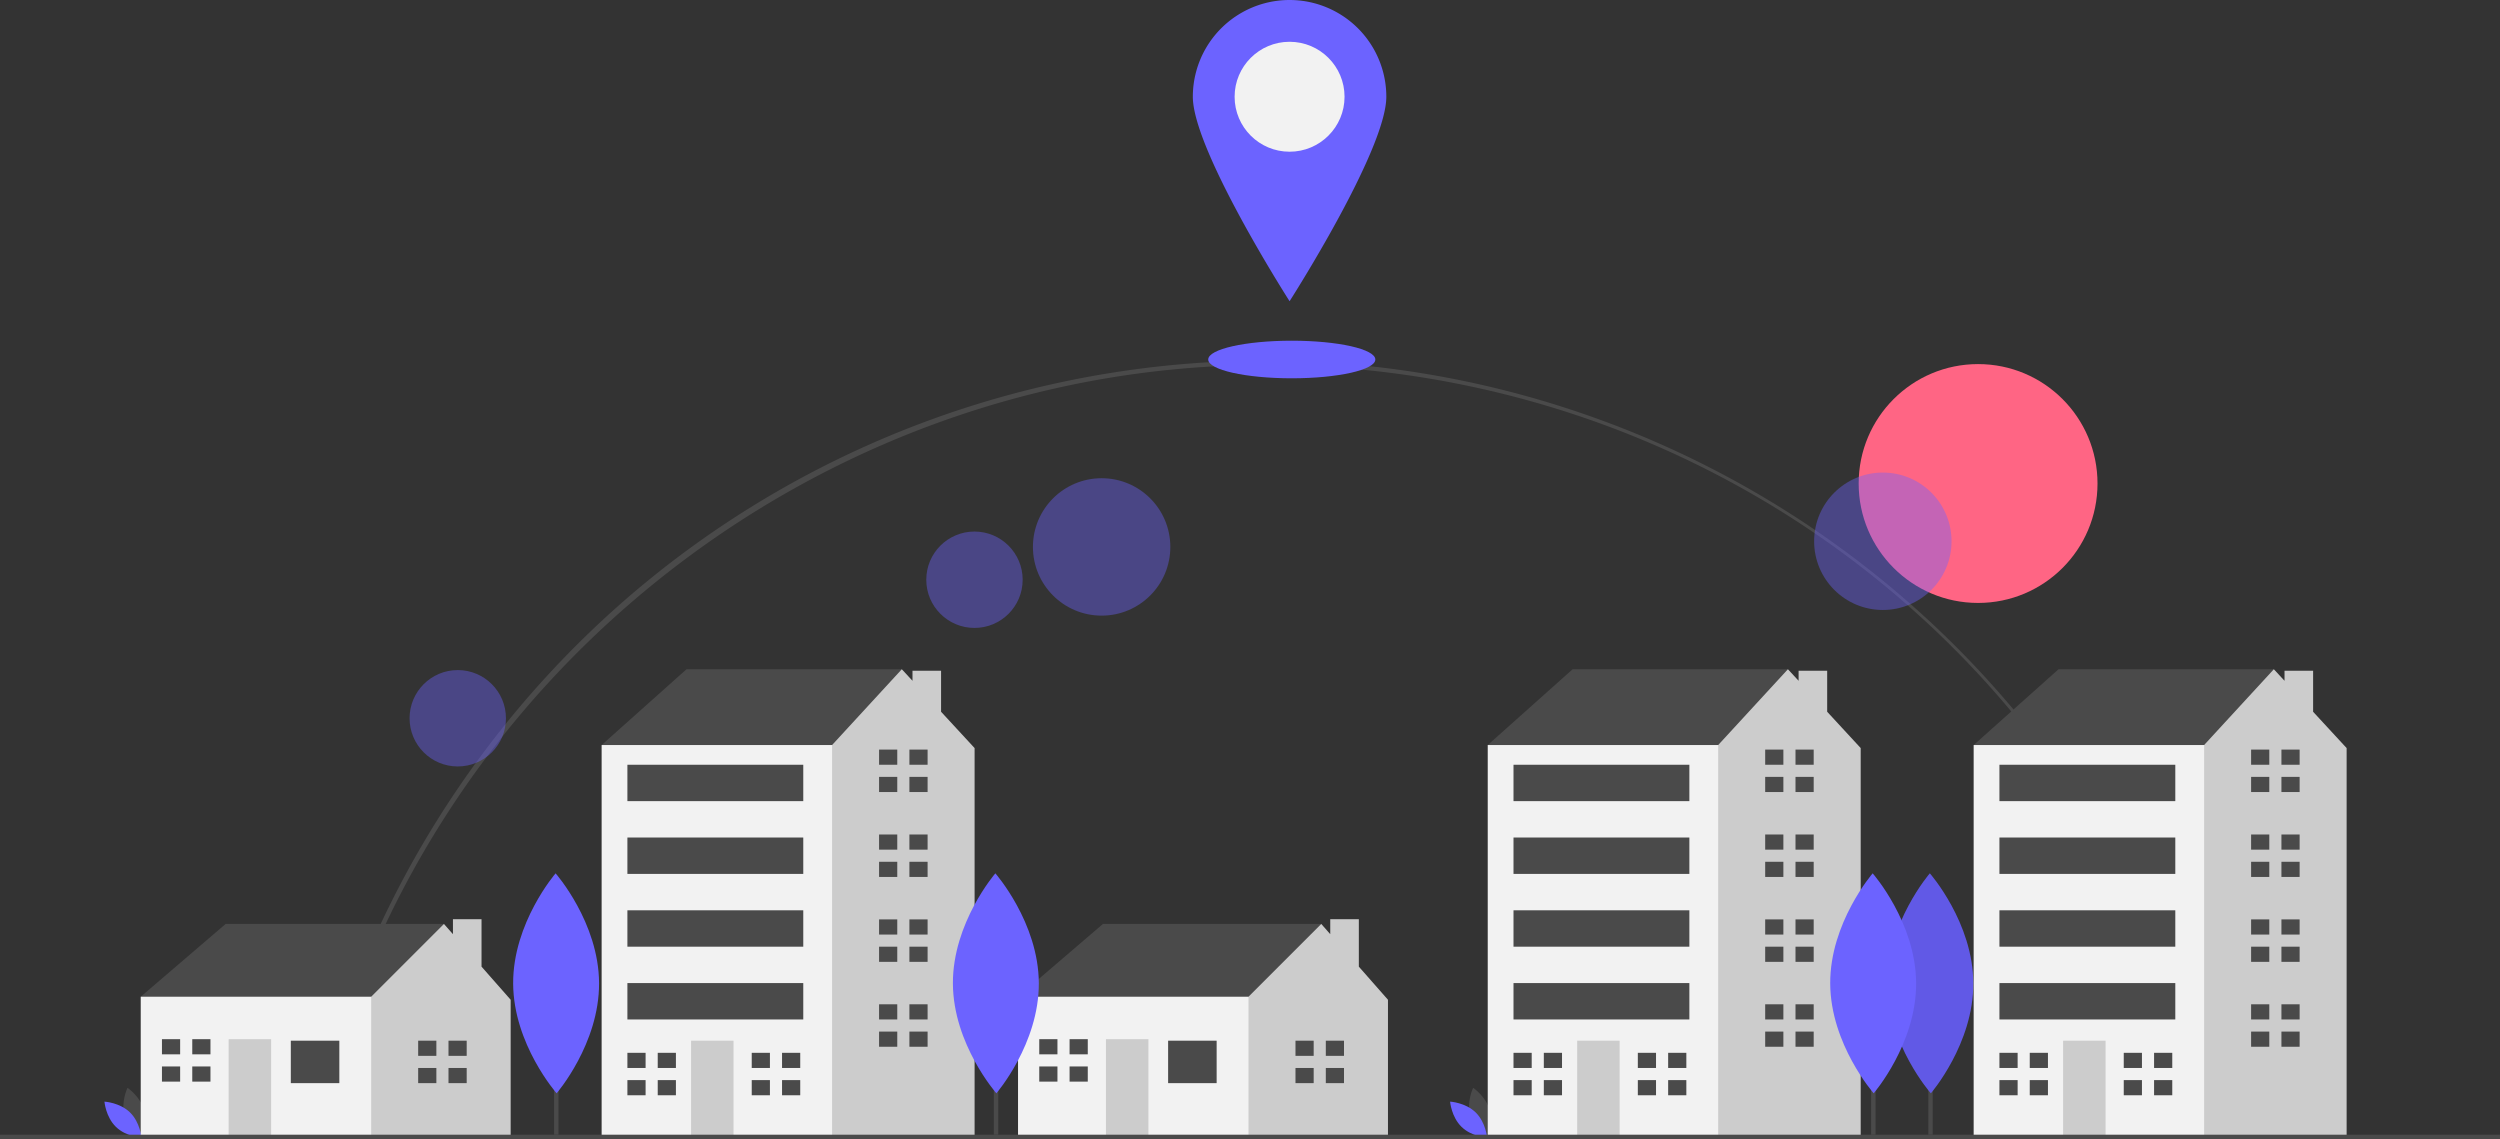 <svg id="a8904fed-7223-4ff2-9071-b444910320a0" data-name="Layer 1" xmlns="http://www.w3.org/2000/svg" width="1137" height="518.057" viewBox="0 0 1137 518.057"><rect x="0" y="0" width="1137" height="518.057" fill="#333333" stroke="none"/><title>best place</title><path d="M175.764,701.583l-1.951-.439c21.756-96.751,76.43-184.609,153.951-247.392A444.114,444.114,0,0,1,1039.919,699.963l-1.949.443C991.916,498.197,814.695,356.972,607,356.972,402.026,356.972,220.666,501.901,175.764,701.583Z" transform="translate(-31.5 -190.972)" fill="#4A4A4A"/><circle cx="899.633" cy="219.903" r="54.315" fill="#ff6584"/><rect x="877" y="437.057" width="2" height="79" fill="#4A4A4A"/><path d="M928.958,638.096c.127,27.624-19.308,50.108-19.308,50.108s-19.642-22.304-19.769-49.928,19.308-50.108,19.308-50.108S928.83,610.472,928.958,638.096Z" transform="translate(-31.5 -190.972)" fill="#6c63ff"/><path d="M928.958,638.096c.127,27.624-19.308,50.108-19.308,50.108s-19.642-22.304-19.769-49.928,19.308-50.108,19.308-50.108S928.83,610.472,928.958,638.096Z" transform="translate(-31.5 -190.972)" opacity="0.1"/><circle cx="501.022" cy="248.742" r="31.248" fill="#6c63ff" opacity="0.4"/><circle cx="443.19" cy="263.666" r="21.92" fill="#6c63ff" opacity="0.4"/><circle cx="208.19" cy="326.666" r="21.92" fill="#6c63ff" opacity="0.4"/><circle cx="856.312" cy="246.171" r="31.248" fill="#6c63ff" opacity="0.4"/><path d="M88.131,698.244c1.694,6.262,7.496,10.14,7.496,10.14s3.056-6.274,1.362-12.536-7.496-10.14-7.496-10.14S86.437,691.982,88.131,698.244Z" transform="translate(-31.5 -190.972)" fill="#4A4A4A"/><path d="M90.62,696.898c4.648,4.525,5.216,11.481,5.216,11.481s-6.968-.38-11.617-4.905-5.216-11.481-5.216-11.481S85.972,692.374,90.62,696.898Z" transform="translate(-31.5 -190.972)" fill="#6c63ff"/><path d="M700.131,698.244c1.694,6.262,7.496,10.14,7.496,10.14s3.056-6.274,1.362-12.536-7.496-10.14-7.496-10.14S698.437,691.982,700.131,698.244Z" transform="translate(-31.5 -190.972)" fill="#4A4A4A"/><path d="M702.62,696.898c4.648,4.525,5.216,11.481,5.216,11.481s-6.968-.38-11.617-4.905-5.216-11.481-5.216-11.481S697.971,692.374,702.62,696.898Z" transform="translate(-31.5 -190.972)" fill="#6c63ff"/><polygon points="68.137 460.203 64 453.308 102.614 420.21 201.908 420.21 201.908 429.863 166.052 468.478 124.679 476.752 68.137 460.203" fill="#4A4A4A"/><polygon points="219 439.633 219 418.056 206 418.056 206 424.86 201.908 420.21 168.81 453.308 163.293 458.824 156.398 486.406 168.81 516.745 232.247 516.745 232.247 454.687 219 439.633" fill="#ccc"/><rect x="64" y="453.308" width="104.81" height="63.438" fill="#f2f2f2"/><rect x="132.264" y="473.304" width="22.065" height="19.307" fill="#4A4A4A"/><rect x="103.993" y="472.615" width="19.307" height="44.13" fill="#ccc"/><polygon points="81.928 479.51 81.928 472.615 73.654 472.615 73.654 479.51 81.238 479.51 81.928 479.51" fill="#4A4A4A"/><polygon points="81.238 485.026 73.654 485.026 73.654 491.922 81.928 491.922 81.928 485.026 81.238 485.026" fill="#4A4A4A"/><rect x="87.444" y="472.615" width="8.274" height="6.895" fill="#4A4A4A"/><rect x="87.444" y="485.026" width="8.274" height="6.895" fill="#4A4A4A"/><polygon points="198.46 480.2 198.46 473.304 190.185 473.304 190.185 480.2 197.77 480.2 198.46 480.2" fill="#4A4A4A"/><polygon points="197.77 485.716 190.185 485.716 190.185 492.611 198.46 492.611 198.46 485.716 197.77 485.716" fill="#4A4A4A"/><rect x="203.976" y="473.304" width="8.274" height="6.895" fill="#4A4A4A"/><rect x="203.976" y="485.716" width="8.274" height="6.895" fill="#4A4A4A"/><polygon points="467.137 460.203 463 453.308 501.614 420.21 600.908 420.21 600.908 429.863 565.052 468.478 523.679 476.752 467.137 460.203" fill="#4A4A4A"/><polygon points="618 439.633 618 418.056 605 418.056 605 424.86 600.908 420.21 567.81 453.308 562.293 458.824 555.398 486.406 567.81 516.745 631.247 516.745 631.247 454.687 618 439.633" fill="#ccc"/><rect x="463" y="453.308" width="104.81" height="63.438" fill="#f2f2f2"/><rect x="531.264" y="473.304" width="22.065" height="19.307" fill="#4A4A4A"/><rect x="502.993" y="472.615" width="19.307" height="44.13" fill="#ccc"/><polygon points="480.928 479.51 480.928 472.615 472.654 472.615 472.654 479.51 480.238 479.51 480.928 479.51" fill="#4A4A4A"/><polygon points="480.238 485.026 472.654 485.026 472.654 491.922 480.928 491.922 480.928 485.026 480.238 485.026" fill="#4A4A4A"/><rect x="486.444" y="472.615" width="8.274" height="6.895" fill="#4A4A4A"/><rect x="486.444" y="485.026" width="8.274" height="6.895" fill="#4A4A4A"/><polygon points="597.46 480.2 597.46 473.304 589.185 473.304 589.185 480.2 596.77 480.2 597.46 480.2" fill="#4A4A4A"/><polygon points="596.77 485.716 589.185 485.716 589.185 492.611 597.46 492.611 597.46 485.716 596.77 485.716" fill="#4A4A4A"/><rect x="602.976" y="473.304" width="8.274" height="6.895" fill="#4A4A4A"/><rect x="602.976" y="485.716" width="8.274" height="6.895" fill="#4A4A4A"/><polygon points="280.515 344.361 273.62 338.844 312.234 304.367 410.148 304.367 410.148 334.707 346.711 377.459 280.515 344.361" fill="#4A4A4A"/><polygon points="428 323.707 428 305.056 415 305.056 415 309.624 410.148 304.367 378.429 338.844 366.018 347.119 346.773 487.722 375.796 516.745 443.246 516.745 443.246 340.223 428 323.707" fill="#ccc"/><rect x="273.62" y="338.844" width="104.81" height="177.901" fill="#f2f2f2"/><rect x="314.302" y="473.304" width="19.307" height="43.441" fill="#ccc"/><polygon points="293.616 485.716 293.616 478.821 285.342 478.821 285.342 485.716 292.927 485.716 293.616 485.716" fill="#4A4A4A"/><polygon points="292.927 491.232 285.342 491.232 285.342 498.128 293.616 498.128 293.616 491.232 292.927 491.232" fill="#4A4A4A"/><rect x="299.132" y="478.821" width="8.274" height="6.895" fill="#4A4A4A"/><rect x="299.132" y="491.232" width="8.274" height="6.895" fill="#4A4A4A"/><polygon points="350.158 485.716 350.158 478.821 341.884 478.821 341.884 485.716 349.469 485.716 350.158 485.716" fill="#4A4A4A"/><polygon points="349.469 491.232 341.884 491.232 341.884 498.128 350.158 498.128 350.158 491.232 349.469 491.232" fill="#4A4A4A"/><rect x="355.675" y="478.821" width="8.274" height="6.895" fill="#4A4A4A"/><rect x="355.675" y="491.232" width="8.274" height="6.895" fill="#4A4A4A"/><polygon points="408.079 347.808 408.079 340.913 399.805 340.913 399.805 347.808 407.39 347.808 408.079 347.808" fill="#4A4A4A"/><polygon points="407.39 353.325 399.805 353.325 399.805 360.22 408.079 360.22 408.079 353.325 407.39 353.325" fill="#4A4A4A"/><rect x="413.596" y="340.913" width="8.274" height="6.895" fill="#4A4A4A"/><rect x="413.596" y="353.325" width="8.274" height="6.895" fill="#4A4A4A"/><polygon points="408.079 386.423 408.079 379.527 399.805 379.527 399.805 386.423 407.39 386.423 408.079 386.423" fill="#4A4A4A"/><polygon points="407.39 391.939 399.805 391.939 399.805 398.834 408.079 398.834 408.079 391.939 407.39 391.939" fill="#4A4A4A"/><rect x="413.596" y="379.527" width="8.274" height="6.895" fill="#4A4A4A"/><rect x="413.596" y="391.939" width="8.274" height="6.895" fill="#4A4A4A"/><polygon points="408.079 425.037 408.079 418.141 399.805 418.141 399.805 425.037 407.39 425.037 408.079 425.037" fill="#4A4A4A"/><polygon points="407.39 430.553 399.805 430.553 399.805 437.448 408.079 437.448 408.079 430.553 407.39 430.553" fill="#4A4A4A"/><rect x="413.596" y="418.141" width="8.274" height="6.895" fill="#4A4A4A"/><rect x="413.596" y="430.553" width="8.274" height="6.895" fill="#4A4A4A"/><polygon points="408.079 463.651 408.079 456.755 399.805 456.755 399.805 463.651 407.39 463.651 408.079 463.651" fill="#4A4A4A"/><polygon points="407.39 469.167 399.805 469.167 399.805 476.062 408.079 476.062 408.079 469.167 407.39 469.167" fill="#4A4A4A"/><rect x="413.596" y="456.755" width="8.274" height="6.895" fill="#4A4A4A"/><rect x="413.596" y="469.167" width="8.274" height="6.895" fill="#4A4A4A"/><rect x="285.342" y="347.808" width="79.986" height="16.549" fill="#4A4A4A"/><rect x="285.342" y="380.906" width="79.986" height="16.549" fill="#4A4A4A"/><rect x="285.342" y="414.004" width="79.986" height="16.549" fill="#4A4A4A"/><rect x="285.342" y="447.102" width="79.986" height="16.549" fill="#4A4A4A"/><polygon points="683.515 344.361 676.62 338.844 715.234 304.367 813.148 304.367 813.148 334.707 749.711 377.459 683.515 344.361" fill="#4A4A4A"/><polygon points="831 323.707 831 305.056 818 305.056 818 309.624 813.148 304.367 781.429 338.844 769.018 347.119 749.773 487.722 778.796 516.745 846.246 516.745 846.246 340.223 831 323.707" fill="#ccc"/><rect x="676.62" y="338.844" width="104.81" height="177.901" fill="#f2f2f2"/><rect x="717.302" y="473.304" width="19.307" height="43.441" fill="#ccc"/><polygon points="696.616 485.716 696.616 478.821 688.342 478.821 688.342 485.716 695.927 485.716 696.616 485.716" fill="#4A4A4A"/><polygon points="695.927 491.232 688.342 491.232 688.342 498.128 696.616 498.128 696.616 491.232 695.927 491.232" fill="#4A4A4A"/><rect x="702.132" y="478.821" width="8.274" height="6.895" fill="#4A4A4A"/><rect x="702.132" y="491.232" width="8.274" height="6.895" fill="#4A4A4A"/><polygon points="753.158 485.716 753.158 478.821 744.884 478.821 744.884 485.716 752.469 485.716 753.158 485.716" fill="#4A4A4A"/><polygon points="752.469 491.232 744.884 491.232 744.884 498.128 753.158 498.128 753.158 491.232 752.469 491.232" fill="#4A4A4A"/><rect x="758.675" y="478.821" width="8.274" height="6.895" fill="#4A4A4A"/><rect x="758.675" y="491.232" width="8.274" height="6.895" fill="#4A4A4A"/><polygon points="811.079 347.808 811.079 340.913 802.805 340.913 802.805 347.808 810.39 347.808 811.079 347.808" fill="#4A4A4A"/><polygon points="810.39 353.325 802.805 353.325 802.805 360.22 811.079 360.22 811.079 353.325 810.39 353.325" fill="#4A4A4A"/><rect x="816.596" y="340.913" width="8.274" height="6.895" fill="#4A4A4A"/><rect x="816.596" y="353.325" width="8.274" height="6.895" fill="#4A4A4A"/><polygon points="811.079 386.423 811.079 379.527 802.805 379.527 802.805 386.423 810.39 386.423 811.079 386.423" fill="#4A4A4A"/><polygon points="810.39 391.939 802.805 391.939 802.805 398.834 811.079 398.834 811.079 391.939 810.39 391.939" fill="#4A4A4A"/><rect x="816.596" y="379.527" width="8.274" height="6.895" fill="#4A4A4A"/><rect x="816.596" y="391.939" width="8.274" height="6.895" fill="#4A4A4A"/><polygon points="811.079 425.037 811.079 418.141 802.805 418.141 802.805 425.037 810.39 425.037 811.079 425.037" fill="#4A4A4A"/><polygon points="810.39 430.553 802.805 430.553 802.805 437.448 811.079 437.448 811.079 430.553 810.39 430.553" fill="#4A4A4A"/><rect x="816.596" y="418.141" width="8.274" height="6.895" fill="#4A4A4A"/><rect x="816.596" y="430.553" width="8.274" height="6.895" fill="#4A4A4A"/><polygon points="811.079 463.651 811.079 456.755 802.805 456.755 802.805 463.651 810.39 463.651 811.079 463.651" fill="#4A4A4A"/><polygon points="810.39 469.167 802.805 469.167 802.805 476.062 811.079 476.062 811.079 469.167 810.39 469.167" fill="#4A4A4A"/><rect x="816.596" y="456.755" width="8.274" height="6.895" fill="#4A4A4A"/><rect x="816.596" y="469.167" width="8.274" height="6.895" fill="#4A4A4A"/><rect x="688.342" y="347.808" width="79.986" height="16.549" fill="#4A4A4A"/><rect x="688.342" y="380.906" width="79.986" height="16.549" fill="#4A4A4A"/><rect x="688.342" y="414.004" width="79.986" height="16.549" fill="#4A4A4A"/><rect x="688.342" y="447.102" width="79.986" height="16.549" fill="#4A4A4A"/><polygon points="904.515 344.361 897.62 338.844 936.234 304.367 1034.148 304.367 1034.148 334.707 970.711 377.459 904.515 344.361" fill="#4A4A4A"/><polygon points="1052 323.707 1052 305.056 1039 305.056 1039 309.624 1034.148 304.367 1002.429 338.844 990.018 347.119 970.773 487.722 999.796 516.745 1067.246 516.745 1067.246 340.223 1052 323.707" fill="#ccc"/><rect x="897.62" y="338.844" width="104.81" height="177.901" fill="#f2f2f2"/><rect x="938.302" y="473.304" width="19.307" height="43.441" fill="#ccc"/><polygon points="917.616 485.716 917.616 478.821 909.342 478.821 909.342 485.716 916.927 485.716 917.616 485.716" fill="#4A4A4A"/><polygon points="916.927 491.232 909.342 491.232 909.342 498.128 917.616 498.128 917.616 491.232 916.927 491.232" fill="#4A4A4A"/><rect x="923.132" y="478.821" width="8.274" height="6.895" fill="#4A4A4A"/><rect x="923.132" y="491.232" width="8.274" height="6.895" fill="#4A4A4A"/><polygon points="974.158 485.716 974.158 478.821 965.884 478.821 965.884 485.716 973.469 485.716 974.158 485.716" fill="#4A4A4A"/><polygon points="973.469 491.232 965.884 491.232 965.884 498.128 974.158 498.128 974.158 491.232 973.469 491.232" fill="#4A4A4A"/><rect x="979.675" y="478.821" width="8.274" height="6.895" fill="#4A4A4A"/><rect x="979.675" y="491.232" width="8.274" height="6.895" fill="#4A4A4A"/><polygon points="1032.079 347.808 1032.079 340.913 1023.805 340.913 1023.805 347.808 1031.39 347.808 1032.079 347.808" fill="#4A4A4A"/><polygon points="1031.39 353.325 1023.805 353.325 1023.805 360.22 1032.079 360.22 1032.079 353.325 1031.39 353.325" fill="#4A4A4A"/><rect x="1037.596" y="340.913" width="8.274" height="6.895" fill="#4A4A4A"/><rect x="1037.596" y="353.325" width="8.274" height="6.895" fill="#4A4A4A"/><polygon points="1032.079 386.423 1032.079 379.527 1023.805 379.527 1023.805 386.423 1031.39 386.423 1032.079 386.423" fill="#4A4A4A"/><polygon points="1031.39 391.939 1023.805 391.939 1023.805 398.834 1032.079 398.834 1032.079 391.939 1031.39 391.939" fill="#4A4A4A"/><rect x="1037.596" y="379.527" width="8.274" height="6.895" fill="#4A4A4A"/><rect x="1037.596" y="391.939" width="8.274" height="6.895" fill="#4A4A4A"/><polygon points="1032.079 425.037 1032.079 418.141 1023.805 418.141 1023.805 425.037 1031.39 425.037 1032.079 425.037" fill="#4A4A4A"/><polygon points="1031.39 430.553 1023.805 430.553 1023.805 437.448 1032.079 437.448 1032.079 430.553 1031.39 430.553" fill="#4A4A4A"/><rect x="1037.596" y="418.141" width="8.274" height="6.895" fill="#4A4A4A"/><rect x="1037.596" y="430.553" width="8.274" height="6.895" fill="#4A4A4A"/><polygon points="1032.079 463.651 1032.079 456.755 1023.805 456.755 1023.805 463.651 1031.39 463.651 1032.079 463.651" fill="#4A4A4A"/><polygon points="1031.39 469.167 1023.805 469.167 1023.805 476.062 1032.079 476.062 1032.079 469.167 1031.39 469.167" fill="#4A4A4A"/><rect x="1037.596" y="456.755" width="8.274" height="6.895" fill="#4A4A4A"/><rect x="1037.596" y="469.167" width="8.274" height="6.895" fill="#4A4A4A"/><rect x="909.342" y="347.808" width="79.986" height="16.549" fill="#4A4A4A"/><rect x="909.342" y="380.906" width="79.986" height="16.549" fill="#4A4A4A"/><rect x="909.342" y="414.004" width="79.986" height="16.549" fill="#4A4A4A"/><rect x="909.342" y="447.102" width="79.986" height="16.549" fill="#4A4A4A"/><rect y="516.057" width="1137" height="2" fill="#4A4A4A"/><rect x="252" y="437.057" width="2" height="79" fill="#4A4A4A"/><path d="M303.958,638.096c.127,27.624-19.308,50.108-19.308,50.108s-19.642-22.304-19.769-49.928,19.308-50.108,19.308-50.108S303.83,610.472,303.958,638.096Z" transform="translate(-31.5 -190.972)" fill="#6c63ff"/><rect x="452" y="437.057" width="2" height="79" fill="#4A4A4A"/><path d="M503.958,638.096c.127,27.624-19.308,50.108-19.308,50.108s-19.642-22.304-19.769-49.928,19.308-50.108,19.308-50.108S503.83,610.472,503.958,638.096Z" transform="translate(-31.5 -190.972)" fill="#6c63ff"/><rect x="851" y="437.057" width="2" height="79" fill="#4A4A4A"/><path d="M902.958,638.096c.127,27.624-19.308,50.108-19.308,50.108s-19.642-22.304-19.769-49.928,19.308-50.108,19.308-50.108S902.83,610.472,902.958,638.096Z" transform="translate(-31.5 -190.972)" fill="#6c63ff"/><ellipse cx="587.5" cy="163.5" rx="38" ry="8.55" fill="#6c63ff"/><path d="M662,234.972c0,24.301-44,93-44,93s-44-68.699-44-93a44,44,0,0,1,88,0Z" transform="translate(-31.5 -190.972)" fill="#6c63ff"/><circle cx="586.5" cy="44" r="25" fill="#f2f2f2"/></svg>
